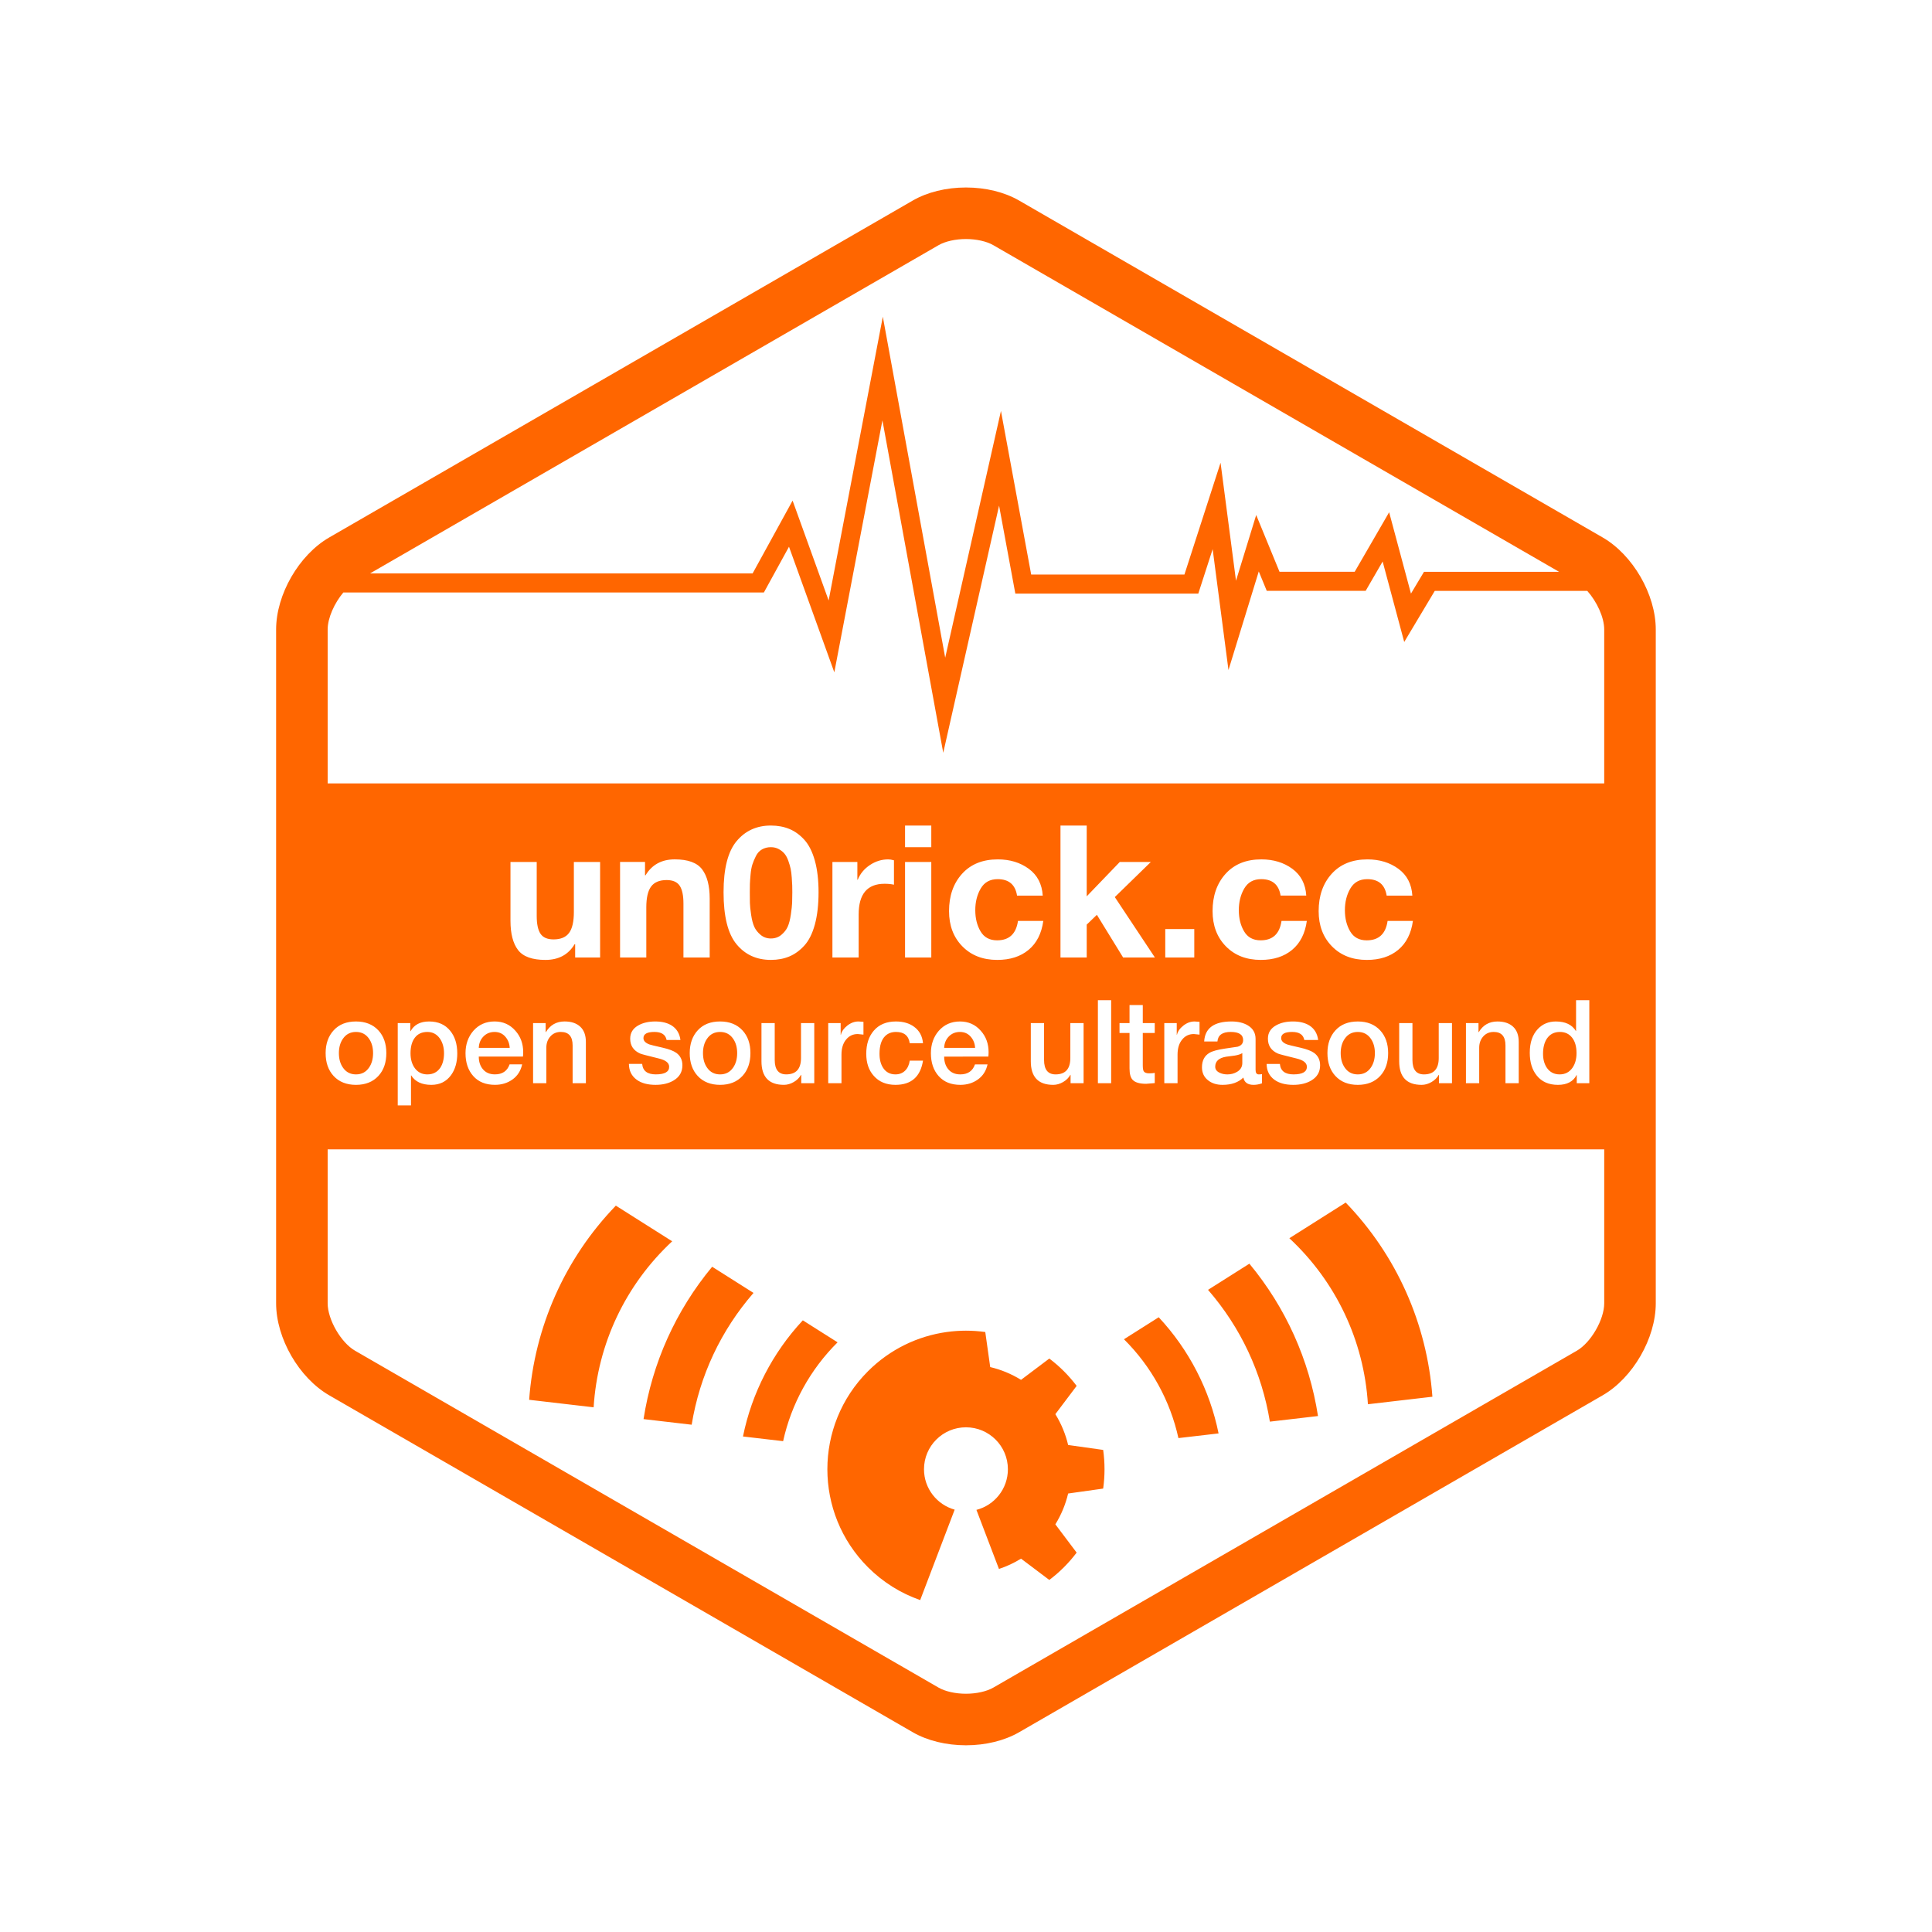 <?xml version="1.0" encoding="UTF-8" standalone="no"?>
<!-- Created with Inkscape (http://www.inkscape.org/) -->

<svg
   xmlns:dc="http://purl.org/dc/elements/1.1/"
   xmlns:cc="http://creativecommons.org/ns#"
   xmlns:rdf="http://www.w3.org/1999/02/22-rdf-syntax-ns#"
   xmlns:svg="http://www.w3.org/2000/svg"
   xmlns="http://www.w3.org/2000/svg"
   xmlns:sodipodi="http://sodipodi.sourceforge.net/DTD/sodipodi-0.dtd"
   xmlns:inkscape="http://www.inkscape.org/namespaces/inkscape"
   version="1.1"
   id="svg2"
   xml:space="preserve"
   width="1344"
   height="1344"
   viewBox="0 0 1344 1344"
   sodipodi:docname="Logo AI Vector_orange.svg"
   inkscape:version="0.92.3 (2405546, 2018-03-11)"><defs
     id="defs6"><clipPath
       clipPathUnits="userSpaceOnUse"
       id="clipPath20"><path
         d="M 0,1008 H 1008 V 0 H 0 Z"
         id="path18"
         inkscape:connector-curvature="0" /></clipPath></defs><sodipodi:namedview
     pagecolor="#ffffff"
     bordercolor="#666666"
     borderopacity="1"
     objecttolerance="10"
     gridtolerance="10"
     guidetolerance="10"
     inkscape:pageopacity="0"
     inkscape:pageshadow="2"
     inkscape:window-width="1299"
     inkscape:window-height="713"
     id="namedview4"
     showgrid="false"
     inkscape:zoom="0.17559524"
     inkscape:cx="444.20339"
     inkscape:cy="672"
     inkscape:window-x="67"
     inkscape:window-y="27"
     inkscape:window-maximized="1"
     inkscape:current-layer="g10" /><g
     id="g10"
     inkscape:groupmode="layer"
     inkscape:label="Logo AI Vector"
     transform="matrix(1.333,0,0,-1.333,0,1344)"><g
       id="g14"
       style="fill:#ff6600"><g
         id="g16"
         clip-path="url(#clipPath20)"
         style="fill:#ff6600"><g
           id="g22"
           transform="translate(452.961,190.358)"
           style="fill:#ff6600"><path
             d="m 0,0 c 7.955,-7.955 17.302,-13.668 27.256,-17.142 l 6.246,16.381 11.749,30.813 c -9.23,2.572 -16.006,11.034 -16.006,21.085 0,12.09 9.802,21.892 21.892,21.892 12.091,0 21.892,-9.802 21.892,-21.892 0,-10.201 -6.977,-18.772 -16.419,-21.202 L 68.364,-0.893 c 3.993,1.319 7.862,3.109 11.525,5.371 L 94.643,-6.635 c 2.657,2.006 5.21,4.214 7.631,6.635 2.421,2.421 4.629,4.974 6.635,7.631 L 97.796,22.385 c 3.115,5.045 5.342,10.481 6.668,16.09 l 18.286,2.574 c 0.937,6.69 0.937,13.486 0,20.176 l -18.286,2.574 c -1.326,5.609 -3.553,11.044 -6.668,16.09 l 11.113,14.754 c -2.006,2.657 -4.214,5.21 -6.635,7.631 -2.421,2.421 -4.974,4.629 -7.631,6.635 L 79.889,97.796 c -5.046,3.115 -10.481,5.342 -16.09,6.668 l -2.574,18.286 c -6.69,0.937 -13.486,0.937 -20.176,0 C 26.032,120.646 11.549,113.822 0,102.274 -28.242,74.032 -28.242,28.242 0,0 m -91.997,74.379 c 4.158,25.559 15.223,49.147 32.271,68.781 l -21.579,13.655 c -18.977,-22.896 -31.241,-50.12 -35.807,-79.51 z m 47.724,-8.584 c 4.271,19.442 14.183,37.473 28.422,51.58 l -18.14,11.479 C -49.79,111.937 -60.658,90.841 -65.224,68.236 Z m 227.247,4.044 c -4.566,22.605 -15.434,43.701 -31.233,60.618 l -18.14,-11.48 C 147.84,104.871 157.752,86.84 162.023,67.398 Z m 201.26,339.203 h -666.198 v 80.341 c 0,6.022 3.525,13.786 8.185,19.326 h 219.468 l 13.103,23.867 23.652,-65.543 25.105,131.498 31.74,-173.494 29.139,128.978 8.487,-45.914 h 95.476 l 7.498,23.212 8.256,-63.087 15.811,51.455 4.157,-10.115 h 51.629 l 8.856,15.296 11.266,-41.993 15.946,26.668 h 79.572 c 4.999,-5.567 8.852,-13.84 8.852,-20.154 z M 369.78,256.839 c -1.742,-3.4 -4.975,-5.099 -9.709,-5.099 -4.776,0 -8.455,1.619 -11.047,4.856 -2.426,2.992 -3.642,6.956 -3.642,11.894 0,5.341 1.419,9.486 4.249,12.439 2.469,2.591 5.584,3.887 9.348,3.887 4.933,0 8.413,-1.642 10.436,-4.918 h 0.123 v 16.023 h 6.918 V 252.59 h -6.553 v 4.249 z m -51.037,22.394 c 2.226,3.718 5.483,5.583 9.771,5.583 3.479,0 6.198,-0.911 8.163,-2.734 1.961,-1.818 2.941,-4.468 2.941,-7.948 V 252.59 h -6.917 v 19.722 c 0,4.695 -2.042,7.04 -6.129,7.04 -2.265,0 -4.095,-0.788 -5.491,-2.365 -1.396,-1.58 -2.096,-3.541 -2.096,-5.887 v -18.51 h -6.917 v 31.376 h 6.552 v -4.614 z M 271.47,268.309 c 0,-4.937 -1.377,-8.902 -4.13,-11.897 -2.872,-3.115 -6.775,-4.672 -11.712,-4.672 -4.934,0 -8.84,1.557 -11.713,4.672 -2.749,2.995 -4.126,6.96 -4.126,11.897 0,4.895 1.408,8.867 4.219,11.924 2.811,3.053 6.686,4.583 11.62,4.583 4.937,0 8.84,-1.561 11.712,-4.675 2.753,-2.992 4.13,-6.937 4.13,-11.832 m 26.397,-11.351 c -0.849,-1.538 -2.115,-2.792 -3.791,-3.761 -1.68,-0.973 -3.391,-1.457 -5.129,-1.457 -7.81,0 -11.713,4.107 -11.713,12.32 v 19.906 h 6.918 v -19.237 c 0,-5.018 2.003,-7.529 6.01,-7.529 5.137,0 7.705,2.853 7.705,8.559 v 18.207 h 6.918 V 252.59 h -6.795 v 4.368 z m -46.219,74.885 c 1.83,-3.12 4.71,-4.68 8.633,-4.68 6.298,0 9.932,3.376 10.897,10.129 h 13.216 c -0.904,-6.558 -3.461,-11.592 -7.671,-15.095 -4.211,-3.504 -9.66,-5.256 -16.346,-5.256 -7.525,0 -13.601,2.363 -18.23,7.089 -4.63,4.725 -6.945,10.851 -6.945,18.374 0,7.971 2.269,14.467 6.802,19.482 4.53,5.016 10.751,7.523 18.661,7.523 6.302,0 11.686,-1.64 16.158,-4.918 4.468,-3.28 6.894,-7.943 7.279,-13.985 h -13.405 c -0.903,5.721 -4.28,8.584 -10.128,8.584 -3.988,0 -6.929,-1.624 -8.825,-4.872 -1.899,-3.247 -2.845,-7.025 -2.845,-11.332 0,-4.245 0.915,-7.926 2.749,-11.043 M 218.852,272.8 c 0.404,-0.165 2.734,-0.731 6.979,-1.7 3.157,-0.73 5.484,-1.618 6.979,-2.672 2.104,-1.538 3.157,-3.699 3.157,-6.491 0,-3.441 -1.519,-6.071 -4.552,-7.89 -2.55,-1.538 -5.703,-2.307 -9.467,-2.307 -4.126,0 -7.402,0.888 -9.832,2.668 -2.669,1.946 -4.026,4.695 -4.065,8.256 h 6.918 c 0.323,-3.641 2.691,-5.464 7.102,-5.464 4.772,0 7.098,1.377 6.979,4.13 -0.081,1.942 -1.904,3.337 -5.464,4.187 -5.945,1.454 -9.163,2.303 -9.648,2.55 -3.48,1.534 -5.218,4.126 -5.218,7.767 0,3.114 1.477,5.46 4.43,7.04 2.346,1.292 5.237,1.942 8.679,1.942 3.518,0 6.409,-0.73 8.678,-2.188 2.546,-1.699 4.022,-4.187 4.43,-7.463 h -7.221 c -0.527,2.791 -2.654,4.187 -6.376,4.187 -3.803,0 -5.702,-1.073 -5.702,-3.214 0,-1.458 1.073,-2.573 3.214,-3.338 m -22.563,59.043 c 1.83,-3.12 4.71,-4.68 8.632,-4.68 6.299,0 9.932,3.376 10.898,10.129 h 13.215 c -0.903,-6.558 -3.46,-11.592 -7.671,-15.095 -4.21,-3.504 -9.659,-5.256 -16.346,-5.256 -7.525,0 -13.6,2.363 -18.23,7.089 -4.629,4.725 -6.944,10.851 -6.944,18.374 0,7.971 2.268,14.467 6.802,19.482 4.53,5.016 10.751,7.523 18.661,7.523 6.302,0 11.685,-1.64 16.157,-4.918 4.468,-3.28 6.895,-7.943 7.279,-13.985 h -13.404 c -0.904,5.721 -4.28,8.584 -10.128,8.584 -3.988,0 -6.929,-1.624 -8.825,-4.872 -1.9,-3.247 -2.846,-7.025 -2.846,-11.332 0,-4.245 0.916,-7.926 2.75,-11.043 m -6.991,-52.491 c -4.33,0 -6.633,-1.657 -6.917,-4.975 h -6.918 c 0.404,6.959 5.157,10.439 14.262,10.439 3.438,0 6.291,-0.692 8.556,-2.065 2.672,-1.618 4.006,-3.964 4.006,-7.04 v -16.142 c 0,-1.577 0.546,-2.369 1.638,-2.369 0.646,0 1.215,0.042 1.7,0.123 v -4.795 c -1.5,-0.523 -2.953,-0.788 -4.368,-0.788 -3.076,0 -4.857,1.273 -5.341,3.822 -2.592,-2.549 -6.214,-3.822 -10.863,-3.822 -3.038,0 -5.526,0.769 -7.467,2.307 -2.184,1.657 -3.276,3.945 -3.276,6.856 0,3.48 1.295,5.987 3.883,7.525 1.577,0.931 4.311,1.68 8.194,2.246 l 6.553,0.972 c 1.903,0.566 2.853,1.719 2.853,3.457 0,2.834 -2.165,4.249 -6.495,4.249 m -34.145,53.697 h 15.142 v -14.854 h -15.142 z m 5.991,-49.083 v -6.071 h 0.119 c 0.404,1.742 1.519,3.33 3.337,4.764 1.823,1.434 3.765,2.157 5.826,2.157 0.527,0 1.396,-0.061 2.611,-0.184 v -6.676 c -1.619,0.204 -2.611,0.304 -2.973,0.304 -2.468,0 -4.472,-0.93 -6.01,-2.791 -1.657,-1.942 -2.487,-4.592 -2.487,-7.948 V 252.59 h -6.918 v 31.376 z m -175.388,0 v -6.071 h 0.123 c 0.404,1.742 1.517,3.33 3.338,4.764 1.821,1.434 3.763,2.157 5.826,2.157 0.524,0 1.395,-0.061 2.609,-0.184 v -6.676 c -1.619,0.204 -2.609,0.304 -2.975,0.304 -2.466,0 -4.47,-0.93 -6.006,-2.791 -1.661,-1.942 -2.49,-4.592 -2.49,-7.948 V 252.59 h -6.917 v 31.376 z m 38.356,-1.941 c 2.75,-2.027 4.288,-4.876 4.613,-8.56 h -6.92 c -0.567,3.926 -2.953,5.887 -7.162,5.887 -2.305,0 -4.187,-0.707 -5.642,-2.122 -1.983,-1.942 -2.975,-5.037 -2.975,-9.286 0,-2.954 0.627,-5.403 1.883,-7.345 1.495,-2.265 3.641,-3.399 6.433,-3.399 2.022,0 3.691,0.638 5.006,1.915 1.313,1.273 2.134,3.022 2.457,5.249 h 6.92 c -1.337,-8.417 -6.13,-12.624 -14.383,-12.624 -4.776,0 -8.539,1.557 -11.288,4.672 -2.632,2.914 -3.945,6.756 -3.945,11.532 0,4.975 1.294,8.982 3.884,12.016 2.751,3.237 6.615,4.856 11.591,4.856 3.843,0 7.019,-0.934 9.528,-2.791 m 8.938,36.17 H 19.355 V 368.06 H 33.05 Z m 0,57.579 H 19.355 V 387.06 H 33.05 Z m 14.972,-90.958 c 4.41,0 8.032,-1.619 10.862,-4.856 2.711,-3.034 4.069,-6.756 4.069,-11.167 0,-0.769 -0.043,-1.538 -0.123,-2.307 H 39.768 c 0,-2.63 0.688,-4.795 2.063,-6.494 1.498,-1.861 3.622,-2.792 6.373,-2.792 3.884,0 6.431,1.742 7.647,5.222 h 6.556 c -0.731,-3.361 -2.4,-5.979 -5.011,-7.86 -2.607,-1.88 -5.671,-2.822 -9.192,-2.822 -4.816,0 -8.578,1.519 -11.287,4.553 -2.711,3.033 -4.067,7.017 -4.067,11.954 0,4.611 1.356,8.494 4.067,11.651 2.872,3.276 6.573,4.918 11.105,4.918 m 78.896,-32.226 h -6.921 v 43.332 h 6.921 z m 16.991,6.252 c 0.446,-0.731 1.396,-1.092 2.854,-1.092 1.292,0 2.264,0.077 2.91,0.242 v -5.341 c -3.034,-0.242 -4.529,-0.365 -4.491,-0.365 -3.395,0 -5.745,0.688 -7.037,2.065 -1.092,1.13 -1.638,3.114 -1.638,5.944 v 18.511 h -5.221 v 5.16 h 5.221 v 9.406 h 6.918 v -9.406 h 6.248 v -5.16 h -6.248 v -16.749 c 0,-1.619 0.161,-2.692 0.484,-3.215 m -12.481,109.217 h 16.204 l -18.807,-18.326 20.929,-31.538 h -16.588 l -13.697,22.279 -5.306,-5.111 V 318.195 H 100.47 v 68.865 h 13.693 V 350.119 Z M 97.909,257.2 c 5.137,0 7.706,2.853 7.706,8.559 v 18.207 h 6.918 V 252.59 h -6.795 v 4.368 h -0.123 c -0.85,-1.538 -2.115,-2.792 -3.791,-3.761 -1.681,-0.973 -3.392,-1.457 -5.13,-1.457 -7.809,0 -11.712,4.107 -11.712,12.32 v 19.906 h 6.917 v -19.237 c 0,-5.018 2.004,-7.529 6.01,-7.529 m -39.155,74.643 c 1.83,-3.12 4.714,-4.68 8.636,-4.68 6.298,0 9.928,3.376 10.897,10.129 h 13.212 c -0.899,-6.558 -3.46,-11.592 -7.667,-15.095 -4.214,-3.504 -9.659,-5.256 -16.35,-5.256 -7.521,0 -13.596,2.363 -18.228,7.089 -4.63,4.725 -6.944,10.851 -6.944,18.374 0,7.971 2.266,14.467 6.8,19.482 4.533,5.016 10.751,7.523 18.665,7.523 6.298,0 11.681,-1.64 16.157,-4.918 4.468,-3.28 6.891,-7.943 7.275,-13.985 H 77.803 c -0.9,5.721 -4.276,8.584 -10.128,8.584 -3.984,0 -6.93,-1.624 -8.821,-4.872 -1.9,-3.247 -2.846,-7.025 -2.846,-11.332 0,-4.245 0.915,-7.926 2.746,-11.043 M -5.334,358.8 c 1.284,3.149 3.407,5.706 6.365,7.667 2.957,1.961 6.139,2.942 9.548,2.942 0.834,0 1.832,-0.162 2.99,-0.483 v -12.729 c -1.415,0.319 -3.055,0.48 -4.918,0.48 -9.004,0 -13.503,-5.337 -13.503,-16.009 v -22.473 h -13.696 v 49.864 h 13.02 V 358.8 Z m -103.882,-93.283 c -5.949,1.454 -9.165,2.303 -9.65,2.55 -3.48,1.534 -5.22,4.126 -5.22,7.767 0,3.114 1.477,5.46 4.432,7.04 2.346,1.292 5.239,1.942 8.677,1.942 3.52,0 6.412,-0.73 8.678,-2.188 2.55,-1.699 4.026,-4.187 4.432,-7.463 h -7.223 c -0.525,2.791 -2.65,4.187 -6.372,4.187 -3.803,0 -5.704,-1.073 -5.704,-3.214 0,-1.458 1.071,-2.573 3.216,-3.338 0.404,-0.165 2.73,-0.731 6.979,-1.7 3.155,-0.73 5.482,-1.618 6.979,-2.672 2.104,-1.538 3.155,-3.699 3.155,-6.491 0,-3.441 -1.516,-6.071 -4.55,-7.89 -2.55,-1.538 -5.705,-2.307 -9.467,-2.307 -4.128,0 -7.404,0.888 -9.832,2.668 -2.671,1.946 -4.026,4.695 -4.067,8.256 h 6.92 c 0.323,-3.641 2.689,-5.464 7.1,-5.464 4.772,0 7.1,1.377 6.979,4.13 -0.083,1.942 -1.903,3.337 -5.462,4.187 m 43.754,14.624 c 2.752,-2.992 4.126,-6.937 4.126,-11.832 0,-4.937 -1.374,-8.902 -4.126,-11.897 -2.872,-3.115 -6.777,-4.672 -11.712,-4.672 -4.937,0 -8.84,1.557 -11.713,4.672 -2.751,2.995 -4.127,6.96 -4.127,11.897 0,4.895 1.405,8.867 4.218,11.924 2.811,3.053 6.685,4.583 11.622,4.583 4.935,0 8.84,-1.561 11.712,-4.675 m 32.254,44.275 c -2.38,-2.605 -5.001,-4.503 -7.86,-5.691 -2.862,-1.19 -6.062,-1.784 -9.597,-1.784 -7.46,0 -13.439,2.732 -17.94,8.198 -4.501,5.464 -6.752,14.498 -6.752,27.103 0,12.345 2.266,21.233 6.8,26.668 4.533,5.432 10.497,8.15 17.892,8.15 3.535,0 6.752,-0.596 9.645,-1.784 2.894,-1.192 5.512,-3.088 7.86,-5.691 2.347,-2.605 4.162,-6.221 5.451,-10.851 1.284,-4.63 1.928,-10.126 1.928,-16.492 0,-6.497 -0.644,-12.105 -1.928,-16.831 -1.289,-4.725 -3.121,-8.392 -5.499,-10.995 m -1.729,-67.458 c -0.849,-1.538 -2.114,-2.792 -3.793,-3.761 -1.678,-0.973 -3.387,-1.457 -5.127,-1.457 -7.81,0 -11.713,4.107 -11.713,12.32 v 19.906 h 6.918 v -19.237 c 0,-5.018 2.003,-7.529 6.008,-7.529 5.139,0 7.707,2.853 7.707,8.559 v 18.207 h 6.92 V 252.59 h -6.798 v 4.368 z m -81.12,104.157 c 3.344,5.529 8.423,8.294 15.239,8.294 6.879,0 11.637,-1.736 14.275,-5.209 2.636,-3.472 3.955,-8.582 3.955,-15.334 v -30.671 h -13.697 v 28.164 c 0,4.243 -0.659,7.344 -1.976,9.307 -1.319,1.959 -3.586,2.942 -6.8,2.942 -3.73,0 -6.432,-1.127 -8.102,-3.377 -1.673,-2.251 -2.507,-5.883 -2.507,-10.899 v -26.137 h -13.697 v 49.864 h 13.02 v -6.944 z m -67.925,-81.155 c 2.711,-3.034 4.066,-6.756 4.066,-11.167 0,-0.769 -0.04,-1.538 -0.121,-2.307 h -23.062 c 0,-2.63 0.689,-4.795 2.063,-6.494 1.498,-1.861 3.623,-2.792 6.374,-2.792 3.883,0 6.433,1.742 7.646,5.222 h 6.554 c -0.729,-3.361 -2.397,-5.979 -5.006,-7.86 -2.609,-1.88 -5.674,-2.822 -9.194,-2.822 -4.816,0 -8.579,1.519 -11.288,4.553 -2.711,3.033 -4.066,7.017 -4.066,11.954 0,4.611 1.355,8.494 4.066,11.651 2.873,3.276 6.574,4.918 11.105,4.918 4.411,0 8.031,-1.619 10.863,-4.856 m 23.729,-0.608 c -2.267,0 -4.098,-0.788 -5.493,-2.365 -1.396,-1.58 -2.094,-3.541 -2.094,-5.887 v -18.51 h -6.918 v 31.376 h 6.555 v -4.614 l 0.121,-0.119 c 2.224,3.718 5.481,5.583 9.77,5.583 3.48,0 6.201,-0.911 8.164,-2.734 1.961,-1.818 2.943,-4.468 2.943,-7.948 V 252.59 h -6.919 v 19.722 c 0,4.695 -2.044,7.04 -6.129,7.04 m -10.634,51.236 c 1.317,-1.961 3.583,-2.942 6.8,-2.942 3.728,0 6.429,1.125 8.102,3.376 1.67,2.25 2.507,5.883 2.507,10.899 v 26.138 h 13.696 v -49.864 h -13.021 v 6.944 h -0.289 c -3.28,-5.466 -8.359,-8.198 -15.24,-8.198 -6.881,0 -11.638,1.719 -14.274,5.16 -2.637,3.438 -3.954,8.535 -3.954,15.287 v 30.671 h 13.696 v -28.164 c 0,-4.243 0.658,-7.346 1.977,-9.307 m -67.834,-50.87 c 1.86,3.399 5.097,5.098 9.71,5.098 4.733,0 8.415,-1.642 11.045,-4.918 2.428,-2.995 3.641,-6.917 3.641,-11.774 0,-4.572 -1.092,-8.351 -3.276,-11.347 -2.468,-3.357 -5.887,-5.037 -10.257,-5.037 -4.937,0 -8.436,1.638 -10.499,4.914 h -0.121 V 241 h -6.918 v 42.966 h 6.554 v -4.248 z m -44.302,-11.409 c 0,4.895 1.405,8.867 4.218,11.924 2.811,3.053 6.685,4.583 11.622,4.583 4.936,0 8.84,-1.561 11.713,-4.675 2.751,-2.992 4.126,-6.937 4.126,-11.832 0,-4.937 -1.375,-8.902 -4.126,-11.897 -2.873,-3.115 -6.777,-4.672 -11.713,-4.672 -4.937,0 -8.84,1.557 -11.712,4.672 -2.751,2.995 -4.128,6.96 -4.128,11.897 M 384.234,137.745 c 0,-8.479 -6.94,-20.502 -14.285,-24.744 L 65.421,-62.817 c -3.472,-2.003 -8.813,-3.199 -14.285,-3.199 -5.473,0 -10.814,1.196 -14.287,3.199 l -304.526,175.822 c -7.344,4.238 -14.287,16.261 -14.287,24.74 v 80.343 H 384.234 Z M 36.849,689.944 c 3.475,2.006 8.814,3.204 14.287,3.204 5.472,0 10.813,-1.198 14.285,-3.204 L 360.682,519.477 h -70.509 l -6.794,-11.36 -11.39,42.447 -17.976,-31.058 h -39.24 l -12.163,29.62 -10.543,-34.296 -8.056,61.572 -18.857,-58.361 H 85.182 L 69.405,603.429 40.312,474.667 7.757,652.621 -20.517,504.519 -39.328,556.651 -60.194,518.649 H -259.845 Z M 383.4,537.425 78.872,713.241 c -7.598,4.391 -17.45,6.808 -27.736,6.808 -10.286,0 -20.135,-2.417 -27.737,-6.806 L -281.127,537.425 c -15.814,-9.129 -27.738,-29.783 -27.738,-48.042 V 137.745 c 0,-18.257 11.924,-38.909 27.738,-48.038 L 23.399,-86.115 c 7.602,-4.387 17.453,-6.802 27.737,-6.802 10.286,0 20.134,2.415 27.736,6.806 L 383.4,89.707 c 15.811,9.129 27.735,29.781 27.735,48.038 v 351.638 c 0,18.259 -11.924,38.911 -27.735,48.042 M 361.102,279.352 c -2.996,0 -5.28,-1.192 -6.856,-3.58 -1.296,-2.022 -1.942,-4.633 -1.942,-7.828 0,-2.954 0.684,-5.422 2.061,-7.402 1.58,-2.227 3.784,-3.342 6.617,-3.342 2.869,0 5.115,1.177 6.733,3.522 1.377,2.023 2.065,4.553 2.065,7.587 0,3.437 -0.78,6.137 -2.338,8.102 -1.557,1.961 -3.668,2.941 -6.34,2.941 M 260.915,85.064 l 33.653,3.921 c -2.796,38.171 -18.759,73.881 -45.249,101.325 l -29.404,-18.607 c 24.35,-22.671 38.931,-53.483 41,-86.639 m -26.053,-6.156 c -4.566,29.389 -16.83,56.614 -35.807,79.51 l -21.579,-13.655 c 17.048,-19.634 28.113,-43.223 32.271,-68.781 z m 13.971,196.926 c -1.419,-2.027 -2.126,-4.534 -2.126,-7.525 0,-3.034 0.707,-5.564 2.126,-7.587 1.615,-2.345 3.884,-3.522 6.795,-3.522 2.915,0 5.179,1.177 6.798,3.522 1.415,2.023 2.123,4.553 2.123,7.587 0,2.991 -0.708,5.498 -2.123,7.525 -1.619,2.345 -3.883,3.518 -6.798,3.518 -2.911,0 -5.18,-1.173 -6.795,-3.518 m -449.503,1.153 c -1.538,-1.58 -2.348,-3.56 -2.429,-5.948 h 16.144 c -0.123,2.307 -0.901,4.268 -2.337,5.887 -1.437,1.619 -3.288,2.426 -5.553,2.426 -2.347,0 -4.289,-0.788 -5.825,-2.365 m 254.244,-0.061 c -1.436,1.619 -3.287,2.426 -5.552,2.426 -2.348,0 -4.29,-0.788 -5.826,-2.365 -1.538,-1.58 -2.347,-3.56 -2.428,-5.948 h 16.144 c -0.123,2.307 -0.9,4.268 -2.338,5.887 M -102.165,170.1 l -29.404,18.607 c -26.49,-27.444 -42.452,-63.153 -45.249,-101.325 l 33.653,-3.92 c 2.069,33.155 16.65,63.967 41,86.638 m 62.399,189.809 c -0.131,1.832 -0.323,3.359 -0.579,4.582 -0.257,1.221 -0.659,2.603 -1.205,4.147 -0.548,1.544 -1.206,2.78 -1.979,3.712 -0.771,0.933 -1.768,1.736 -2.989,2.413 -1.221,0.675 -2.603,1.011 -4.147,1.011 -1.736,0 -3.28,-0.384 -4.63,-1.157 -1.35,-0.771 -2.411,-1.928 -3.182,-3.472 -0.773,-1.542 -1.384,-3.005 -1.834,-4.388 -0.45,-1.384 -0.771,-3.168 -0.963,-5.354 -0.194,-2.186 -0.306,-3.809 -0.339,-4.87 -0.032,-1.061 -0.048,-2.492 -0.048,-4.291 0,-2.252 0.016,-4.099 0.048,-5.547 0.033,-1.446 0.243,-3.487 0.627,-6.123 0.387,-2.638 0.933,-4.743 1.64,-6.318 0.708,-1.577 1.817,-2.99 3.328,-4.245 1.509,-1.254 3.294,-1.88 5.353,-1.88 2.122,0 3.937,0.626 5.448,1.88 1.511,1.255 2.621,2.668 3.328,4.245 0.708,1.575 1.254,3.68 1.64,6.318 0.387,2.636 0.61,4.677 0.675,6.123 0.064,1.448 0.096,3.295 0.096,5.547 0,1.478 -0.015,2.666 -0.048,3.568 -0.032,0.9 -0.113,2.267 -0.24,4.099 M -83.97,275.834 c -1.417,-2.027 -2.125,-4.534 -2.125,-7.525 0,-3.034 0.708,-5.564 2.125,-7.587 1.616,-2.345 3.883,-3.522 6.796,-3.522 2.913,0 5.177,1.177 6.796,3.522 1.417,2.023 2.125,4.553 2.125,7.587 0,2.991 -0.708,5.498 -2.125,7.525 -1.619,2.345 -3.883,3.518 -6.796,3.518 -2.913,0 -5.18,-1.173 -6.796,-3.518 M -229.921,257.2 c 2.913,0 5.159,1.154 6.737,3.461 1.294,1.98 1.942,4.51 1.942,7.586 0,3.034 -0.729,5.603 -2.186,7.706 -1.619,2.265 -3.784,3.399 -6.493,3.399 -2.832,0 -5.006,-0.992 -6.525,-2.972 -1.517,-1.984 -2.275,-4.695 -2.275,-8.133 0,-3.237 0.789,-5.887 2.367,-7.952 1.579,-2.061 3.722,-3.095 6.433,-3.095 m 416.793,9.225 c -3.761,-0.646 -5.645,-2.388 -5.645,-5.218 0,-1.377 0.769,-2.427 2.307,-3.157 1.173,-0.565 2.527,-0.85 4.065,-0.85 1.861,0 3.541,0.446 5.037,1.338 1.822,1.092 2.734,2.63 2.734,4.611 v 5.16 c -0.892,-0.569 -2.188,-0.992 -3.884,-1.277 -1.538,-0.204 -3.076,-0.404 -4.614,-0.607 M -267.183,257.2 c 2.913,0 5.178,1.177 6.797,3.522 1.417,2.023 2.124,4.553 2.124,7.587 0,2.991 -0.707,5.498 -2.124,7.525 -1.619,2.345 -3.884,3.518 -6.797,3.518 -2.912,0 -5.179,-1.173 -6.796,-3.518 -1.417,-2.027 -2.125,-4.534 -2.125,-7.525 0,-3.034 0.708,-5.564 2.125,-7.587 1.617,-2.345 3.884,-3.522 6.796,-3.522"
             style="fill:#ff6600;fill-opacity:1;fill-rule:nonzero;stroke:none"
             id="path24"
             inkscape:connector-curvature="0" /></g></g></g></g></svg>